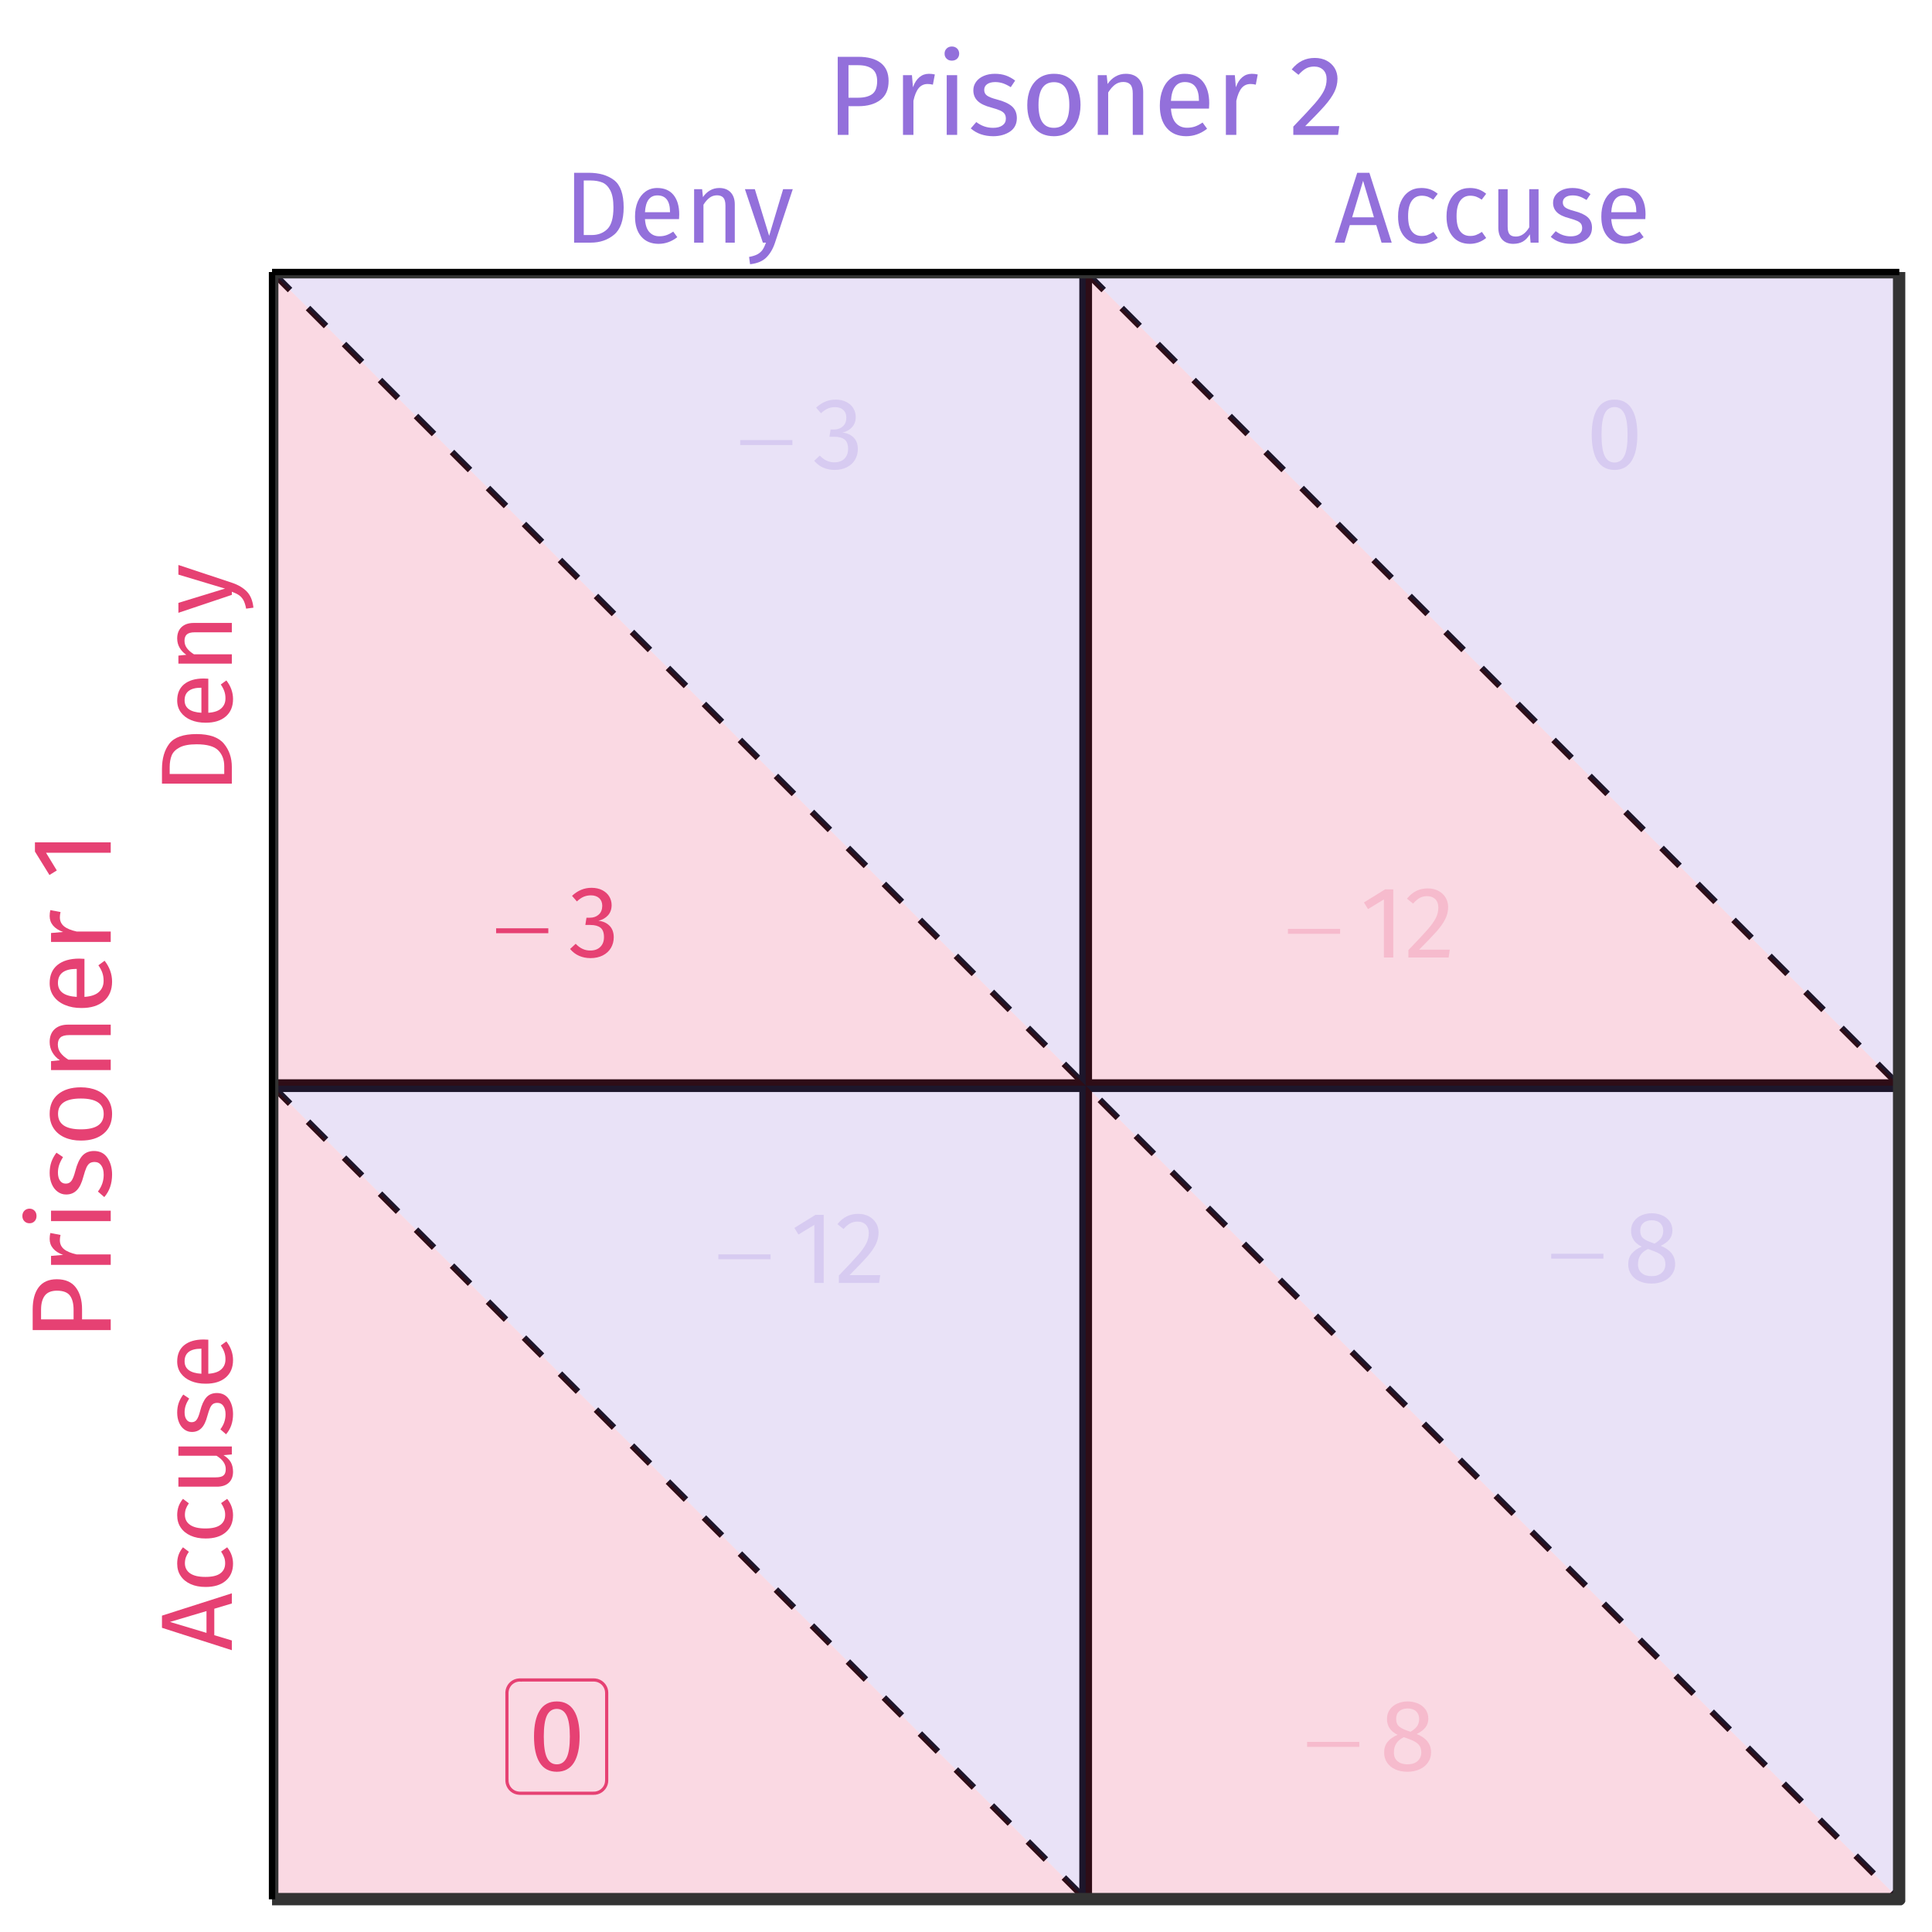 <?xml version="1.0" encoding="UTF-8"?>
<svg xmlns="http://www.w3.org/2000/svg" xmlns:xlink="http://www.w3.org/1999/xlink" width="324pt" height="324pt" viewBox="0 0 324 324" version="1.1">
<defs>
<g>
<symbol overflow="visible" id="glyph0-0">
<path style="stroke:none;" d="M 0.859 0 L 0.859 -10.668 L 9.395 -10.668 L 9.395 0 Z M 1.125 -0.266 L 9.129 -0.266 L 9.129 -10.402 L 1.125 -10.402 Z M 1.125 -0.266 "/>
</symbol>
<symbol overflow="visible" id="glyph0-1">
<path style="stroke:none;" d="M 0.309 -4.801 L 9.062 -4.801 L 9.062 -3.977 L 0.309 -3.977 Z M 0.309 -4.801 "/>
</symbol>
<symbol overflow="visible" id="glyph1-0">
<path style="stroke:none;" d="M 9.27 -17.926 L 9.27 5.977 L 2.102 5.977 L 2.102 -17.926 Z M 8.348 -17.039 L 3.039 -17.039 L 3.039 5.086 L 8.348 5.086 Z M 5.531 -7.699 C 6.211 -7.699 6.695 -7.516 6.988 -7.152 C 7.277 -6.785 7.422 -6.312 7.426 -5.734 C 7.422 -5.129 7.293 -4.664 7.039 -4.336 C 6.781 -4.004 6.371 -3.797 5.805 -3.723 L 5.805 -2.953 C 5.801 -2.828 5.758 -2.727 5.676 -2.652 C 5.586 -2.578 5.488 -2.543 5.379 -2.543 C 5.262 -2.543 5.16 -2.578 5.078 -2.652 C 4.988 -2.727 4.945 -2.828 4.949 -2.953 L 4.949 -4.387 C 5.551 -4.418 5.961 -4.527 6.18 -4.719 C 6.395 -4.906 6.504 -5.234 6.504 -5.703 C 6.504 -6.074 6.43 -6.363 6.281 -6.57 C 6.133 -6.773 5.859 -6.879 5.465 -6.879 C 5.133 -6.879 4.836 -6.816 4.574 -6.691 C 4.48 -6.656 4.406 -6.637 4.352 -6.641 C 4.223 -6.637 4.125 -6.676 4.055 -6.75 C 3.98 -6.824 3.941 -6.918 3.945 -7.035 C 3.941 -7.25 4.109 -7.414 4.445 -7.527 C 4.777 -7.641 5.141 -7.699 5.531 -7.699 Z M 5.379 -2.047 C 5.547 -2.043 5.688 -1.988 5.805 -1.875 C 5.918 -1.762 5.977 -1.617 5.977 -1.449 C 5.977 -1.266 5.918 -1.117 5.805 -1 C 5.688 -0.879 5.547 -0.82 5.379 -0.82 C 5.207 -0.82 5.062 -0.879 4.949 -1 C 4.836 -1.117 4.781 -1.266 4.781 -1.449 C 4.781 -1.617 4.836 -1.762 4.949 -1.875 C 5.062 -1.988 5.207 -2.043 5.379 -2.047 Z M 5.379 -2.047 "/>
</symbol>
<symbol overflow="visible" id="glyph1-1">
<path style="stroke:none;" d="M 3.84 -11.59 C 4.543 -11.59 5.148 -11.457 5.656 -11.195 C 6.16 -10.934 6.551 -10.582 6.82 -10.141 C 7.086 -9.695 7.219 -9.211 7.223 -8.691 C 7.219 -7.992 7.016 -7.422 6.613 -6.973 C 6.207 -6.523 5.672 -6.219 5.004 -6.059 C 5.762 -5.988 6.379 -5.715 6.859 -5.238 C 7.336 -4.762 7.574 -4.113 7.578 -3.293 C 7.574 -2.633 7.418 -2.035 7.102 -1.5 C 6.781 -0.965 6.324 -0.547 5.734 -0.246 C 5.141 0.051 4.457 0.199 3.688 0.203 C 2.988 0.199 2.352 0.074 1.773 -0.18 C 1.191 -0.434 0.688 -0.816 0.258 -1.332 L 1.195 -2.203 C 1.57 -1.812 1.953 -1.527 2.348 -1.348 C 2.738 -1.164 3.168 -1.07 3.637 -1.074 C 4.352 -1.07 4.914 -1.273 5.324 -1.68 C 5.734 -2.082 5.941 -2.625 5.941 -3.312 C 5.941 -4.059 5.746 -4.59 5.359 -4.898 C 4.973 -5.203 4.41 -5.355 3.672 -5.359 L 2.816 -5.359 L 3.004 -6.574 L 3.586 -6.574 C 4.176 -6.574 4.668 -6.75 5.062 -7.102 C 5.453 -7.453 5.648 -7.945 5.652 -8.586 C 5.648 -9.117 5.477 -9.543 5.137 -9.859 C 4.793 -10.168 4.332 -10.324 3.754 -10.328 C 3.309 -10.324 2.902 -10.246 2.535 -10.09 C 2.164 -9.93 1.785 -9.668 1.398 -9.305 L 0.582 -10.242 C 1.543 -11.141 2.629 -11.59 3.84 -11.59 Z M 3.84 -11.59 "/>
</symbol>
<symbol overflow="visible" id="glyph1-2">
<path style="stroke:none;" d="M 5.516 -11.422 L 5.516 0 L 3.945 0 L 3.945 -9.746 L 1.281 -8.125 L 0.598 -9.234 L 4.133 -11.422 Z M 5.516 -11.422 "/>
</symbol>
<symbol overflow="visible" id="glyph1-3">
<path style="stroke:none;" d="M 3.891 -11.59 C 4.574 -11.59 5.172 -11.453 5.691 -11.18 C 6.207 -10.906 6.609 -10.531 6.895 -10.062 C 7.18 -9.586 7.324 -9.055 7.324 -8.469 C 7.324 -7.77 7.168 -7.105 6.855 -6.469 C 6.543 -5.832 6.059 -5.141 5.41 -4.402 C 4.758 -3.66 3.773 -2.633 2.457 -1.316 L 7.598 -1.316 L 7.41 0 L 0.664 0 L 0.664 -1.246 C 2.188 -2.828 3.27 -3.984 3.91 -4.719 C 4.543 -5.449 5 -6.09 5.273 -6.641 C 5.547 -7.184 5.684 -7.77 5.684 -8.398 C 5.684 -8.984 5.512 -9.449 5.172 -9.789 C 4.828 -10.121 4.375 -10.289 3.809 -10.293 C 3.34 -10.289 2.926 -10.191 2.574 -10.004 C 2.219 -9.809 1.844 -9.492 1.449 -9.047 L 0.426 -9.867 C 0.891 -10.445 1.406 -10.875 1.977 -11.164 C 2.543 -11.445 3.184 -11.59 3.891 -11.59 Z M 3.891 -11.59 "/>
</symbol>
<symbol overflow="visible" id="glyph1-4">
<path style="stroke:none;" d="M 4.762 -11.59 C 6.023 -11.59 6.977 -11.086 7.621 -10.078 C 8.262 -9.07 8.582 -7.609 8.586 -5.703 C 8.582 -3.785 8.262 -2.324 7.621 -1.312 C 6.977 -0.305 6.023 0.199 4.762 0.203 C 3.496 0.199 2.543 -0.305 1.902 -1.312 C 1.258 -2.324 0.938 -3.785 0.938 -5.703 C 0.938 -7.609 1.258 -9.07 1.902 -10.078 C 2.543 -11.086 3.496 -11.59 4.762 -11.59 Z M 4.762 -10.344 C 4.02 -10.34 3.469 -9.977 3.113 -9.25 C 2.754 -8.52 2.578 -7.336 2.578 -5.703 C 2.578 -4.059 2.754 -2.871 3.113 -2.141 C 3.469 -1.406 4.02 -1.043 4.762 -1.043 C 5.488 -1.043 6.035 -1.406 6.402 -2.141 C 6.766 -2.871 6.949 -4.059 6.949 -5.703 C 6.949 -7.328 6.766 -8.508 6.402 -9.242 C 6.035 -9.973 5.488 -10.34 4.762 -10.344 Z M 4.762 -10.344 "/>
</symbol>
<symbol overflow="visible" id="glyph1-5">
<path style="stroke:none;" d="M 6.23 -6.129 C 7.832 -5.48 8.637 -4.453 8.637 -3.055 C 8.637 -2.426 8.469 -1.867 8.133 -1.375 C 7.797 -0.879 7.328 -0.492 6.727 -0.215 C 6.121 0.062 5.438 0.199 4.676 0.203 C 3.902 0.199 3.219 0.066 2.629 -0.203 C 2.035 -0.473 1.578 -0.855 1.254 -1.348 C 0.93 -1.836 0.766 -2.395 0.77 -3.023 C 0.766 -3.727 0.957 -4.316 1.34 -4.797 C 1.719 -5.273 2.281 -5.672 3.023 -5.992 C 2.418 -6.297 1.969 -6.668 1.68 -7.109 C 1.387 -7.547 1.242 -8.062 1.246 -8.656 C 1.242 -9.266 1.402 -9.797 1.73 -10.242 C 2.051 -10.688 2.48 -11.023 3.012 -11.25 C 3.543 -11.477 4.109 -11.59 4.711 -11.59 C 5.301 -11.59 5.859 -11.48 6.391 -11.266 C 6.918 -11.047 7.348 -10.719 7.68 -10.285 C 8.008 -9.844 8.172 -9.32 8.176 -8.707 C 8.172 -8.137 8.016 -7.645 7.699 -7.238 C 7.379 -6.824 6.887 -6.457 6.23 -6.129 Z M 4.711 -10.414 C 4.117 -10.41 3.645 -10.258 3.301 -9.953 C 2.949 -9.645 2.777 -9.207 2.781 -8.637 C 2.777 -8.09 2.945 -7.672 3.285 -7.391 C 3.617 -7.102 4.156 -6.84 4.898 -6.605 L 5.191 -6.504 C 5.699 -6.801 6.066 -7.113 6.297 -7.441 C 6.523 -7.77 6.637 -8.172 6.641 -8.656 C 6.637 -9.188 6.469 -9.613 6.137 -9.934 C 5.797 -10.25 5.324 -10.41 4.711 -10.414 Z M 4.695 -1.043 C 5.398 -1.043 5.961 -1.223 6.375 -1.586 C 6.789 -1.949 6.996 -2.434 7 -3.039 C 6.996 -3.445 6.914 -3.789 6.758 -4.07 C 6.594 -4.348 6.34 -4.594 5.992 -4.805 C 5.637 -5.016 5.141 -5.227 4.508 -5.445 L 4.082 -5.598 C 3.508 -5.324 3.086 -4.98 2.816 -4.566 C 2.539 -4.148 2.402 -3.637 2.406 -3.023 C 2.402 -2.395 2.605 -1.906 3.02 -1.562 C 3.426 -1.215 3.984 -1.043 4.695 -1.043 Z M 4.695 -1.043 "/>
</symbol>
<symbol overflow="visible" id="glyph2-0">
<path style="stroke:none;" d="M 9.23 -17.852 L 9.23 5.949 L 2.09 5.949 L 2.09 -17.852 Z M 8.312 -16.965 L 3.027 -16.965 L 3.027 5.066 L 8.312 5.066 Z M 5.508 -7.668 C 6.188 -7.664 6.672 -7.48 6.961 -7.121 C 7.25 -6.754 7.395 -6.285 7.395 -5.711 C 7.395 -5.109 7.266 -4.645 7.012 -4.316 C 6.754 -3.984 6.344 -3.781 5.781 -3.707 L 5.781 -2.941 C 5.777 -2.816 5.734 -2.715 5.652 -2.641 C 5.562 -2.566 5.465 -2.531 5.355 -2.531 C 5.238 -2.531 5.137 -2.566 5.055 -2.641 C 4.969 -2.715 4.926 -2.816 4.93 -2.941 L 4.93 -4.367 C 5.527 -4.398 5.938 -4.512 6.152 -4.699 C 6.367 -4.887 6.473 -5.211 6.477 -5.68 C 6.473 -6.047 6.398 -6.336 6.254 -6.543 C 6.105 -6.746 5.836 -6.848 5.441 -6.852 C 5.109 -6.848 4.812 -6.785 4.555 -6.664 C 4.461 -6.625 4.391 -6.609 4.336 -6.613 C 4.211 -6.609 4.109 -6.645 4.035 -6.723 C 3.961 -6.793 3.926 -6.887 3.926 -7.004 C 3.926 -7.215 4.09 -7.379 4.426 -7.496 C 4.758 -7.605 5.121 -7.664 5.508 -7.668 Z M 5.355 -2.039 C 5.523 -2.039 5.664 -1.98 5.777 -1.867 C 5.891 -1.754 5.945 -1.613 5.949 -1.445 C 5.945 -1.262 5.891 -1.109 5.777 -0.992 C 5.664 -0.871 5.523 -0.812 5.355 -0.816 C 5.184 -0.812 5.039 -0.871 4.93 -0.992 C 4.812 -1.109 4.758 -1.262 4.762 -1.445 C 4.758 -1.613 4.812 -1.754 4.93 -1.867 C 5.039 -1.98 5.184 -2.039 5.355 -2.039 Z M 5.355 -2.039 "/>
</symbol>
<symbol overflow="visible" id="glyph2-1">
<path style="stroke:none;" d="M 4.148 -11.715 C 5.914 -11.711 7.332 -11.301 8.406 -10.48 C 9.473 -9.656 10.008 -8.133 10.012 -5.914 C 10.008 -3.746 9.473 -2.219 8.406 -1.332 C 7.332 -0.441 6.031 0 4.504 0 L 1.699 0 L 1.699 -11.715 Z M 3.316 -10.422 L 3.316 -1.273 L 4.625 -1.273 C 5.711 -1.27 6.598 -1.605 7.277 -2.277 C 7.957 -2.945 8.297 -4.156 8.297 -5.914 C 8.297 -7.148 8.121 -8.098 7.77 -8.762 C 7.418 -9.422 6.969 -9.867 6.426 -10.09 C 5.879 -10.309 5.238 -10.418 4.504 -10.422 Z M 3.316 -10.422 "/>
</symbol>
<symbol overflow="visible" id="glyph2-2">
<path style="stroke:none;" d="M 8.383 -4.742 C 8.379 -4.477 8.367 -4.211 8.348 -3.945 L 2.637 -3.945 C 2.703 -2.953 2.949 -2.227 3.383 -1.766 C 3.809 -1.297 4.367 -1.066 5.051 -1.07 C 5.48 -1.066 5.875 -1.129 6.238 -1.258 C 6.598 -1.379 6.977 -1.578 7.379 -1.852 L 8.059 -0.918 C 7.102 -0.172 6.059 0.199 4.93 0.203 C 3.68 0.199 2.707 -0.207 2.012 -1.02 C 1.312 -1.832 0.965 -2.953 0.969 -4.387 C 0.965 -5.312 1.117 -6.137 1.418 -6.859 C 1.719 -7.574 2.148 -8.137 2.711 -8.551 C 3.27 -8.957 3.93 -9.164 4.691 -9.164 C 5.879 -9.164 6.793 -8.77 7.43 -7.988 C 8.062 -7.203 8.379 -6.121 8.383 -4.742 Z M 6.836 -5.203 C 6.832 -6.086 6.656 -6.758 6.309 -7.223 C 5.953 -7.688 5.426 -7.922 4.727 -7.922 C 3.441 -7.922 2.746 -6.98 2.637 -5.102 L 6.836 -5.102 Z M 6.836 -5.203 "/>
</symbol>
<symbol overflow="visible" id="glyph2-3">
<path style="stroke:none;" d="M 5.832 -9.164 C 6.645 -9.164 7.281 -8.918 7.742 -8.43 C 8.199 -7.941 8.43 -7.273 8.434 -6.426 L 8.434 0 L 6.867 0 L 6.867 -6.203 C 6.867 -6.836 6.746 -7.285 6.508 -7.547 C 6.27 -7.805 5.918 -7.934 5.457 -7.938 C 4.977 -7.934 4.559 -7.797 4.199 -7.527 C 3.836 -7.254 3.496 -6.863 3.18 -6.359 L 3.18 0 L 1.613 0 L 1.613 -8.961 L 2.957 -8.961 L 3.094 -7.633 C 3.41 -8.105 3.801 -8.48 4.273 -8.754 C 4.742 -9.027 5.262 -9.164 5.832 -9.164 Z M 5.832 -9.164 "/>
</symbol>
<symbol overflow="visible" id="glyph2-4">
<path style="stroke:none;" d="M 5.203 0.051 C 4.852 1.09 4.359 1.914 3.73 2.523 C 3.102 3.129 2.203 3.496 1.035 3.621 L 0.867 2.398 C 1.453 2.289 1.922 2.141 2.277 1.953 C 2.625 1.758 2.906 1.512 3.117 1.215 C 3.328 0.91 3.523 0.508 3.707 0 L 3.18 0 L 0.172 -8.961 L 1.836 -8.961 L 4.234 -1.141 L 6.578 -8.961 L 8.195 -8.961 Z M 5.203 0.051 "/>
</symbol>
<symbol overflow="visible" id="glyph2-5">
<path style="stroke:none;" d="M 7.938 0 L 7.055 -2.941 L 2.617 -2.941 L 1.734 0 L 0.102 0 L 3.859 -11.715 L 5.898 -11.715 L 9.641 0 Z M 3.008 -4.25 L 6.664 -4.25 L 4.844 -10.371 Z M 3.008 -4.25 "/>
</symbol>
<symbol overflow="visible" id="glyph2-6">
<path style="stroke:none;" d="M 4.879 -9.164 C 5.41 -9.164 5.898 -9.086 6.34 -8.934 C 6.781 -8.777 7.207 -8.531 7.617 -8.195 L 6.867 -7.207 C 6.547 -7.434 6.238 -7.598 5.941 -7.707 C 5.641 -7.812 5.309 -7.867 4.945 -7.871 C 4.219 -7.867 3.652 -7.578 3.254 -7.004 C 2.848 -6.422 2.648 -5.566 2.652 -4.438 C 2.648 -3.301 2.848 -2.465 3.246 -1.93 C 3.645 -1.387 4.211 -1.117 4.945 -1.121 C 5.297 -1.117 5.617 -1.172 5.914 -1.281 C 6.207 -1.387 6.539 -1.559 6.902 -1.801 L 7.617 -0.781 C 6.797 -0.125 5.883 0.199 4.879 0.203 C 3.664 0.199 2.707 -0.207 2.012 -1.02 C 1.312 -1.832 0.965 -2.957 0.969 -4.402 C 0.965 -5.352 1.125 -6.188 1.445 -6.902 C 1.762 -7.613 2.211 -8.168 2.797 -8.566 C 3.375 -8.965 4.07 -9.164 4.879 -9.164 Z M 4.879 -9.164 "/>
</symbol>
<symbol overflow="visible" id="glyph2-7">
<path style="stroke:none;" d="M 8.277 0 L 6.938 0 L 6.816 -1.395 C 6.473 -0.84 6.082 -0.434 5.645 -0.18 C 5.199 0.074 4.66 0.199 4.027 0.203 C 3.242 0.199 2.633 -0.035 2.191 -0.508 C 1.75 -0.98 1.527 -1.656 1.531 -2.531 L 1.531 -8.961 L 3.094 -8.961 L 3.094 -2.703 C 3.094 -2.086 3.199 -1.652 3.414 -1.402 C 3.629 -1.145 3.98 -1.02 4.473 -1.02 C 5.34 -1.02 6.09 -1.535 6.715 -2.566 L 6.715 -8.961 L 8.277 -8.961 Z M 8.277 0 "/>
</symbol>
<symbol overflow="visible" id="glyph2-8">
<path style="stroke:none;" d="M 4.047 -9.164 C 4.656 -9.164 5.207 -9.078 5.695 -8.906 C 6.18 -8.734 6.645 -8.48 7.09 -8.145 L 6.426 -7.156 C 6.016 -7.414 5.629 -7.609 5.262 -7.734 C 4.895 -7.859 4.504 -7.922 4.098 -7.922 C 3.582 -7.922 3.18 -7.816 2.891 -7.605 C 2.594 -7.395 2.449 -7.109 2.449 -6.75 C 2.449 -6.383 2.586 -6.098 2.863 -5.898 C 3.141 -5.691 3.641 -5.492 4.367 -5.305 C 5.359 -5.051 6.105 -4.711 6.602 -4.281 C 7.094 -3.848 7.34 -3.258 7.344 -2.516 C 7.34 -1.629 6.996 -0.957 6.312 -0.492 C 5.625 -0.031 4.793 0.199 3.809 0.203 C 2.449 0.199 1.32 -0.188 0.426 -0.969 L 1.258 -1.922 C 2.016 -1.344 2.855 -1.055 3.773 -1.055 C 4.359 -1.055 4.824 -1.176 5.176 -1.418 C 5.52 -1.66 5.695 -1.992 5.695 -2.414 C 5.695 -2.719 5.633 -2.965 5.508 -3.152 C 5.383 -3.34 5.164 -3.504 4.859 -3.645 C 4.551 -3.785 4.105 -3.934 3.52 -4.098 C 2.562 -4.344 1.875 -4.68 1.453 -5.102 C 1.027 -5.52 0.812 -6.051 0.816 -6.699 C 0.812 -7.16 0.953 -7.582 1.23 -7.965 C 1.508 -8.34 1.891 -8.637 2.387 -8.848 C 2.879 -9.059 3.434 -9.164 4.047 -9.164 Z M 4.047 -9.164 "/>
</symbol>
<symbol overflow="visible" id="glyph3-0">
<path style="stroke:none;" d="M -17.852 -9.23 L 5.949 -9.23 L 5.949 -2.09 L -17.852 -2.09 Z M -16.965 -8.312 L -16.965 -3.027 L 5.066 -3.027 L 5.066 -8.312 Z M -7.668 -5.508 C -7.664 -6.188 -7.48 -6.672 -7.121 -6.961 C -6.754 -7.25 -6.285 -7.395 -5.711 -7.395 C -5.109 -7.395 -4.645 -7.266 -4.316 -7.012 C -3.984 -6.754 -3.781 -6.344 -3.707 -5.781 L -2.941 -5.781 C -2.816 -5.777 -2.715 -5.734 -2.641 -5.652 C -2.566 -5.562 -2.531 -5.465 -2.531 -5.355 C -2.531 -5.238 -2.566 -5.137 -2.641 -5.055 C -2.715 -4.969 -2.816 -4.926 -2.941 -4.93 L -4.367 -4.93 C -4.398 -5.527 -4.512 -5.938 -4.699 -6.152 C -4.887 -6.367 -5.211 -6.473 -5.68 -6.477 C -6.047 -6.473 -6.336 -6.398 -6.543 -6.254 C -6.746 -6.105 -6.848 -5.836 -6.852 -5.441 C -6.848 -5.109 -6.785 -4.812 -6.664 -4.555 C -6.625 -4.461 -6.609 -4.391 -6.613 -4.336 C -6.609 -4.211 -6.645 -4.109 -6.723 -4.035 C -6.793 -3.961 -6.887 -3.926 -7.004 -3.926 C -7.215 -3.926 -7.379 -4.09 -7.496 -4.426 C -7.605 -4.758 -7.664 -5.121 -7.668 -5.508 Z M -2.039 -5.355 C -2.039 -5.523 -1.98 -5.664 -1.867 -5.777 C -1.754 -5.891 -1.613 -5.945 -1.445 -5.949 C -1.262 -5.945 -1.109 -5.891 -0.992 -5.777 C -0.871 -5.664 -0.812 -5.523 -0.816 -5.355 C -0.812 -5.184 -0.871 -5.039 -0.992 -4.93 C -1.109 -4.812 -1.262 -4.758 -1.445 -4.762 C -1.613 -4.758 -1.754 -4.812 -1.867 -4.93 C -1.98 -5.039 -2.039 -5.184 -2.039 -5.355 Z M -2.039 -5.355 "/>
</symbol>
<symbol overflow="visible" id="glyph3-1">
<path style="stroke:none;" d="M 0 -7.938 L -2.941 -7.055 L -2.941 -2.617 L 0 -1.734 L 0 -0.102 L -11.715 -3.859 L -11.715 -5.898 L 0 -9.641 Z M -4.25 -3.008 L -4.25 -6.664 L -10.371 -4.844 Z M -4.25 -3.008 "/>
</symbol>
<symbol overflow="visible" id="glyph3-2">
<path style="stroke:none;" d="M -9.164 -4.879 C -9.164 -5.41 -9.086 -5.898 -8.934 -6.34 C -8.777 -6.781 -8.531 -7.207 -8.195 -7.617 L -7.207 -6.867 C -7.434 -6.547 -7.598 -6.238 -7.707 -5.941 C -7.812 -5.641 -7.867 -5.309 -7.871 -4.945 C -7.867 -4.219 -7.578 -3.652 -7.004 -3.254 C -6.422 -2.848 -5.566 -2.648 -4.438 -2.652 C -3.301 -2.648 -2.465 -2.848 -1.93 -3.246 C -1.387 -3.645 -1.117 -4.211 -1.121 -4.945 C -1.117 -5.297 -1.172 -5.617 -1.281 -5.914 C -1.387 -6.207 -1.559 -6.539 -1.801 -6.902 L -0.781 -7.617 C -0.125 -6.797 0.199 -5.883 0.203 -4.879 C 0.199 -3.664 -0.207 -2.707 -1.02 -2.012 C -1.832 -1.312 -2.957 -0.965 -4.402 -0.969 C -5.352 -0.965 -6.188 -1.125 -6.902 -1.445 C -7.613 -1.762 -8.168 -2.211 -8.566 -2.797 C -8.965 -3.375 -9.164 -4.07 -9.164 -4.879 Z M -9.164 -4.879 "/>
</symbol>
<symbol overflow="visible" id="glyph3-3">
<path style="stroke:none;" d="M 0 -8.277 L 0 -6.938 L -1.395 -6.816 C -0.84 -6.473 -0.434 -6.082 -0.18 -5.645 C 0.074 -5.199 0.199 -4.66 0.203 -4.027 C 0.199 -3.242 -0.035 -2.633 -0.508 -2.191 C -0.98 -1.75 -1.656 -1.527 -2.531 -1.531 L -8.961 -1.531 L -8.961 -3.094 L -2.703 -3.094 C -2.086 -3.094 -1.652 -3.199 -1.402 -3.414 C -1.145 -3.629 -1.02 -3.98 -1.02 -4.473 C -1.02 -5.34 -1.535 -6.09 -2.566 -6.715 L -8.961 -6.715 L -8.961 -8.277 Z M 0 -8.277 "/>
</symbol>
<symbol overflow="visible" id="glyph3-4">
<path style="stroke:none;" d="M -9.164 -4.047 C -9.164 -4.656 -9.078 -5.207 -8.906 -5.695 C -8.734 -6.18 -8.48 -6.645 -8.145 -7.09 L -7.156 -6.426 C -7.414 -6.016 -7.609 -5.629 -7.734 -5.262 C -7.859 -4.895 -7.922 -4.504 -7.922 -4.098 C -7.922 -3.582 -7.816 -3.18 -7.605 -2.891 C -7.395 -2.594 -7.109 -2.449 -6.75 -2.449 C -6.383 -2.449 -6.098 -2.586 -5.898 -2.863 C -5.691 -3.141 -5.492 -3.641 -5.305 -4.367 C -5.051 -5.359 -4.711 -6.105 -4.281 -6.602 C -3.848 -7.094 -3.258 -7.34 -2.516 -7.344 C -1.629 -7.34 -0.957 -6.996 -0.492 -6.312 C -0.031 -5.625 0.199 -4.793 0.203 -3.809 C 0.199 -2.449 -0.188 -1.32 -0.969 -0.426 L -1.922 -1.258 C -1.344 -2.016 -1.055 -2.855 -1.055 -3.773 C -1.055 -4.359 -1.176 -4.824 -1.418 -5.176 C -1.66 -5.52 -1.992 -5.695 -2.414 -5.695 C -2.719 -5.695 -2.965 -5.633 -3.152 -5.508 C -3.34 -5.383 -3.504 -5.164 -3.645 -4.859 C -3.785 -4.551 -3.934 -4.105 -4.098 -3.52 C -4.344 -2.562 -4.68 -1.875 -5.102 -1.453 C -5.52 -1.027 -6.051 -0.812 -6.699 -0.816 C -7.16 -0.812 -7.582 -0.953 -7.965 -1.23 C -8.34 -1.508 -8.637 -1.891 -8.848 -2.387 C -9.059 -2.879 -9.164 -3.434 -9.164 -4.047 Z M -9.164 -4.047 "/>
</symbol>
<symbol overflow="visible" id="glyph3-5">
<path style="stroke:none;" d="M -4.742 -8.383 C -4.477 -8.379 -4.211 -8.367 -3.945 -8.348 L -3.945 -2.637 C -2.953 -2.703 -2.227 -2.949 -1.766 -3.383 C -1.297 -3.809 -1.066 -4.367 -1.07 -5.051 C -1.066 -5.48 -1.129 -5.875 -1.258 -6.238 C -1.379 -6.598 -1.578 -6.977 -1.852 -7.379 L -0.918 -8.059 C -0.172 -7.102 0.199 -6.059 0.203 -4.93 C 0.199 -3.68 -0.207 -2.707 -1.02 -2.012 C -1.832 -1.312 -2.953 -0.965 -4.387 -0.969 C -5.312 -0.965 -6.137 -1.117 -6.859 -1.418 C -7.574 -1.719 -8.137 -2.148 -8.551 -2.711 C -8.957 -3.27 -9.164 -3.93 -9.164 -4.691 C -9.164 -5.879 -8.77 -6.793 -7.988 -7.43 C -7.203 -8.062 -6.121 -8.379 -4.742 -8.383 Z M -5.203 -6.836 C -6.086 -6.832 -6.758 -6.656 -7.223 -6.309 C -7.688 -5.953 -7.922 -5.426 -7.922 -4.727 C -7.922 -3.441 -6.98 -2.746 -5.102 -2.637 L -5.102 -6.836 Z M -5.203 -6.836 "/>
</symbol>
<symbol overflow="visible" id="glyph3-6">
<path style="stroke:none;" d="M -11.715 -4.148 C -11.711 -5.914 -11.301 -7.332 -10.48 -8.406 C -9.656 -9.473 -8.133 -10.008 -5.914 -10.012 C -3.746 -10.008 -2.219 -9.473 -1.332 -8.406 C -0.441 -7.332 0 -6.031 0 -4.504 L 0 -1.699 L -11.715 -1.699 Z M -10.422 -3.316 L -1.273 -3.316 L -1.273 -4.625 C -1.27 -5.711 -1.605 -6.598 -2.277 -7.277 C -2.945 -7.957 -4.156 -8.297 -5.914 -8.297 C -7.148 -8.297 -8.098 -8.121 -8.762 -7.77 C -9.422 -7.418 -9.867 -6.969 -10.09 -6.426 C -10.309 -5.879 -10.418 -5.238 -10.422 -4.504 Z M -10.422 -3.316 "/>
</symbol>
<symbol overflow="visible" id="glyph3-7">
<path style="stroke:none;" d="M -9.164 -5.832 C -9.164 -6.645 -8.918 -7.281 -8.43 -7.742 C -7.941 -8.199 -7.273 -8.43 -6.426 -8.434 L 0 -8.434 L 0 -6.867 L -6.203 -6.867 C -6.836 -6.867 -7.285 -6.746 -7.547 -6.508 C -7.805 -6.27 -7.934 -5.918 -7.938 -5.457 C -7.934 -4.977 -7.797 -4.559 -7.527 -4.199 C -7.254 -3.836 -6.863 -3.496 -6.359 -3.18 L 0 -3.18 L 0 -1.613 L -8.961 -1.613 L -8.961 -2.957 L -7.633 -3.094 C -8.105 -3.41 -8.48 -3.801 -8.754 -4.273 C -9.027 -4.742 -9.164 -5.262 -9.164 -5.832 Z M -9.164 -5.832 "/>
</symbol>
<symbol overflow="visible" id="glyph3-8">
<path style="stroke:none;" d="M 0.051 -5.203 C 1.09 -4.852 1.914 -4.359 2.523 -3.73 C 3.129 -3.102 3.496 -2.203 3.621 -1.035 L 2.398 -0.867 C 2.289 -1.453 2.141 -1.922 1.953 -2.277 C 1.758 -2.625 1.512 -2.906 1.215 -3.117 C 0.91 -3.328 0.508 -3.523 0 -3.707 L 0 -3.18 L -8.961 -0.172 L -8.961 -1.836 L -1.141 -4.234 L -8.961 -6.578 L -8.961 -8.195 Z M 0.051 -5.203 "/>
</symbol>
<symbol overflow="visible" id="glyph4-0">
<path style="stroke:none;" d="M 10.316 -19.949 L 10.316 6.648 L 2.336 6.648 L 2.336 -19.949 Z M 9.289 -18.961 L 3.383 -18.961 L 3.383 5.66 L 9.289 5.66 Z M 6.156 -8.57 C 6.914 -8.566 7.457 -8.363 7.781 -7.961 C 8.102 -7.551 8.262 -7.023 8.266 -6.383 C 8.262 -5.711 8.117 -5.191 7.836 -4.824 C 7.547 -4.453 7.09 -4.227 6.461 -4.141 L 6.461 -3.285 C 6.457 -3.145 6.41 -3.035 6.316 -2.953 C 6.223 -2.871 6.109 -2.828 5.984 -2.832 C 5.855 -2.828 5.746 -2.871 5.652 -2.953 C 5.555 -3.035 5.508 -3.145 5.512 -3.285 L 5.512 -4.883 C 6.18 -4.918 6.633 -5.043 6.875 -5.254 C 7.113 -5.461 7.234 -5.824 7.238 -6.348 C 7.234 -6.762 7.152 -7.086 6.992 -7.312 C 6.824 -7.539 6.52 -7.652 6.078 -7.656 C 5.707 -7.652 5.379 -7.582 5.094 -7.449 C 4.988 -7.406 4.906 -7.387 4.844 -7.391 C 4.703 -7.387 4.594 -7.43 4.512 -7.512 C 4.43 -7.594 4.387 -7.699 4.391 -7.828 C 4.387 -8.066 4.574 -8.25 4.949 -8.379 C 5.32 -8.504 5.723 -8.566 6.156 -8.57 Z M 5.984 -2.281 C 6.172 -2.277 6.332 -2.215 6.457 -2.09 C 6.582 -1.961 6.645 -1.801 6.648 -1.613 C 6.645 -1.41 6.582 -1.242 6.457 -1.109 C 6.332 -0.973 6.172 -0.906 5.984 -0.91 C 5.789 -0.906 5.633 -0.973 5.508 -1.109 C 5.383 -1.242 5.32 -1.41 5.32 -1.613 C 5.32 -1.801 5.383 -1.961 5.508 -2.09 C 5.633 -2.215 5.789 -2.277 5.984 -2.281 Z M 5.984 -2.281 "/>
</symbol>
<symbol overflow="visible" id="glyph4-1">
<path style="stroke:none;" d="M 5.34 -13.09 C 6.957 -13.09 8.211 -12.75 9.098 -12.074 C 9.984 -11.395 10.43 -10.383 10.43 -9.043 C 10.43 -7.609 9.965 -6.547 9.043 -5.852 C 8.113 -5.152 6.887 -4.805 5.359 -4.809 L 3.703 -4.809 L 3.703 0 L 1.898 0 L 1.898 -13.09 Z M 5.281 -6.23 C 6.328 -6.227 7.129 -6.43 7.684 -6.84 C 8.23 -7.242 8.508 -7.973 8.512 -9.023 C 8.508 -9.961 8.23 -10.637 7.684 -11.055 C 7.129 -11.473 6.344 -11.684 5.32 -11.684 L 3.703 -11.684 L 3.703 -6.23 Z M 5.281 -6.23 "/>
</symbol>
<symbol overflow="visible" id="glyph4-2">
<path style="stroke:none;" d="M 6.156 -10.242 C 6.508 -10.242 6.836 -10.203 7.145 -10.129 L 6.82 -8.418 C 6.516 -8.492 6.223 -8.531 5.945 -8.531 C 5.324 -8.531 4.824 -8.301 4.445 -7.848 C 4.062 -7.387 3.766 -6.68 3.555 -5.719 L 3.555 0 L 1.805 0 L 1.805 -10.012 L 3.305 -10.012 L 3.477 -7.98 C 3.738 -8.727 4.102 -9.289 4.559 -9.672 C 5.012 -10.051 5.543 -10.242 6.156 -10.242 Z M 6.156 -10.242 "/>
</symbol>
<symbol overflow="visible" id="glyph4-3">
<path style="stroke:none;" d="M 3.555 -10.012 L 3.555 0 L 1.805 0 L 1.805 -10.012 Z M 2.66 -14.82 C 3.027 -14.816 3.324 -14.703 3.551 -14.477 C 3.777 -14.246 3.891 -13.961 3.895 -13.621 C 3.891 -13.277 3.777 -12.996 3.551 -12.777 C 3.324 -12.555 3.027 -12.445 2.66 -12.445 C 2.305 -12.445 2.012 -12.555 1.785 -12.777 C 1.555 -12.996 1.441 -13.277 1.445 -13.621 C 1.441 -13.961 1.555 -14.246 1.785 -14.477 C 2.012 -14.703 2.305 -14.816 2.66 -14.82 Z M 2.66 -14.82 "/>
</symbol>
<symbol overflow="visible" id="glyph4-4">
<path style="stroke:none;" d="M 4.523 -10.242 C 5.203 -10.242 5.816 -10.145 6.363 -9.957 C 6.91 -9.762 7.43 -9.477 7.922 -9.102 L 7.184 -8 C 6.723 -8.289 6.285 -8.504 5.879 -8.645 C 5.465 -8.781 5.031 -8.852 4.578 -8.855 C 4.004 -8.852 3.555 -8.734 3.227 -8.504 C 2.895 -8.266 2.73 -7.945 2.734 -7.543 C 2.73 -7.133 2.887 -6.816 3.199 -6.59 C 3.512 -6.359 4.07 -6.141 4.883 -5.93 C 5.992 -5.648 6.824 -5.266 7.379 -4.789 C 7.926 -4.305 8.203 -3.648 8.207 -2.812 C 8.203 -1.82 7.82 -1.066 7.059 -0.551 C 6.289 -0.035 5.355 0.223 4.258 0.227 C 2.734 0.223 1.473 -0.211 0.477 -1.082 L 1.406 -2.148 C 2.254 -1.5 3.191 -1.176 4.219 -1.18 C 4.875 -1.176 5.395 -1.312 5.785 -1.586 C 6.168 -1.855 6.363 -2.227 6.363 -2.699 C 6.363 -3.039 6.293 -3.312 6.152 -3.523 C 6.012 -3.73 5.77 -3.914 5.434 -4.074 C 5.09 -4.23 4.59 -4.398 3.934 -4.578 C 2.863 -4.852 2.094 -5.227 1.621 -5.699 C 1.145 -6.164 0.906 -6.758 0.91 -7.484 C 0.906 -8 1.062 -8.473 1.375 -8.902 C 1.684 -9.324 2.113 -9.656 2.668 -9.891 C 3.215 -10.125 3.836 -10.242 4.523 -10.242 Z M 4.523 -10.242 "/>
</symbol>
<symbol overflow="visible" id="glyph4-5">
<path style="stroke:none;" d="M 5.566 -10.242 C 6.973 -10.242 8.062 -9.773 8.844 -8.836 C 9.617 -7.898 10.008 -6.625 10.012 -5.016 C 10.008 -3.977 9.832 -3.059 9.48 -2.27 C 9.125 -1.473 8.609 -0.859 7.941 -0.426 C 7.266 0.008 6.469 0.223 5.547 0.227 C 4.137 0.223 3.039 -0.242 2.258 -1.18 C 1.469 -2.113 1.078 -3.387 1.082 -4.996 C 1.078 -6.031 1.254 -6.945 1.613 -7.742 C 1.965 -8.531 2.48 -9.148 3.152 -9.586 C 3.824 -10.023 4.629 -10.242 5.566 -10.242 Z M 5.566 -8.836 C 3.832 -8.836 2.965 -7.555 2.965 -4.996 C 2.965 -2.449 3.824 -1.176 5.547 -1.18 C 7.27 -1.176 8.133 -2.457 8.133 -5.016 C 8.133 -7.562 7.277 -8.836 5.566 -8.836 Z M 5.566 -8.836 "/>
</symbol>
<symbol overflow="visible" id="glyph4-6">
<path style="stroke:none;" d="M 6.516 -10.242 C 7.43 -10.242 8.141 -9.969 8.656 -9.422 C 9.164 -8.875 9.422 -8.129 9.426 -7.184 L 9.426 0 L 7.676 0 L 7.676 -6.934 C 7.676 -7.641 7.543 -8.141 7.277 -8.434 C 7.012 -8.723 6.617 -8.871 6.098 -8.871 C 5.562 -8.871 5.094 -8.719 4.691 -8.414 C 4.285 -8.109 3.906 -7.672 3.555 -7.105 L 3.555 0 L 1.805 0 L 1.805 -10.012 L 3.305 -10.012 L 3.457 -8.531 C 3.809 -9.062 4.246 -9.48 4.777 -9.785 C 5.301 -10.09 5.883 -10.242 6.516 -10.242 Z M 6.516 -10.242 "/>
</symbol>
<symbol overflow="visible" id="glyph4-7">
<path style="stroke:none;" d="M 9.367 -5.301 C 9.363 -5.008 9.352 -4.711 9.328 -4.406 L 2.945 -4.406 C 3.02 -3.305 3.297 -2.492 3.781 -1.973 C 4.258 -1.453 4.879 -1.195 5.645 -1.195 C 6.121 -1.195 6.566 -1.262 6.973 -1.402 C 7.379 -1.539 7.801 -1.762 8.246 -2.07 L 9.008 -1.027 C 7.938 -0.191 6.773 0.223 5.512 0.227 C 4.117 0.223 3.031 -0.23 2.25 -1.141 C 1.469 -2.051 1.078 -3.305 1.082 -4.902 C 1.078 -5.938 1.246 -6.859 1.586 -7.664 C 1.918 -8.469 2.398 -9.098 3.031 -9.555 C 3.656 -10.012 4.395 -10.242 5.242 -10.242 C 6.57 -10.242 7.59 -9.805 8.301 -8.93 C 9.008 -8.055 9.363 -6.844 9.367 -5.301 Z M 7.637 -5.812 C 7.633 -6.801 7.438 -7.555 7.047 -8.074 C 6.652 -8.594 6.062 -8.852 5.281 -8.855 C 3.848 -8.852 3.07 -7.801 2.945 -5.699 L 7.637 -5.699 Z M 7.637 -5.812 "/>
</symbol>
<symbol overflow="visible" id="glyph4-8">
<path style="stroke:none;" d=""/>
</symbol>
<symbol overflow="visible" id="glyph4-9">
<path style="stroke:none;" d="M 4.332 -12.902 C 5.09 -12.902 5.758 -12.75 6.336 -12.445 C 6.906 -12.141 7.355 -11.723 7.676 -11.199 C 7.992 -10.668 8.148 -10.078 8.152 -9.426 C 8.148 -8.648 7.977 -7.906 7.629 -7.199 C 7.277 -6.488 6.742 -5.723 6.023 -4.902 C 5.301 -4.078 4.203 -2.934 2.734 -1.465 L 8.453 -1.465 L 8.246 0 L 0.742 0 L 0.742 -1.387 C 2.434 -3.145 3.637 -4.434 4.348 -5.254 C 5.059 -6.07 5.566 -6.781 5.871 -7.391 C 6.176 -7.996 6.328 -8.648 6.328 -9.348 C 6.328 -10.004 6.137 -10.52 5.758 -10.895 C 5.375 -11.266 4.867 -11.453 4.238 -11.457 C 3.715 -11.453 3.258 -11.348 2.867 -11.133 C 2.473 -10.918 2.055 -10.562 1.613 -10.07 L 0.477 -10.98 C 0.992 -11.625 1.57 -12.105 2.203 -12.426 C 2.836 -12.742 3.543 -12.902 4.332 -12.902 Z M 4.332 -12.902 "/>
</symbol>
<symbol overflow="visible" id="glyph5-0">
<path style="stroke:none;" d="M -19.949 -10.316 L 6.648 -10.316 L 6.648 -2.336 L -19.949 -2.336 Z M -18.961 -9.289 L -18.961 -3.383 L 5.66 -3.383 L 5.66 -9.289 Z M -8.57 -6.156 C -8.566 -6.914 -8.363 -7.457 -7.961 -7.781 C -7.551 -8.102 -7.023 -8.262 -6.383 -8.266 C -5.711 -8.262 -5.191 -8.117 -4.824 -7.836 C -4.453 -7.547 -4.227 -7.09 -4.141 -6.461 L -3.285 -6.461 C -3.145 -6.457 -3.035 -6.41 -2.953 -6.316 C -2.871 -6.223 -2.828 -6.109 -2.832 -5.984 C -2.828 -5.855 -2.871 -5.746 -2.953 -5.652 C -3.035 -5.555 -3.145 -5.508 -3.285 -5.512 L -4.883 -5.512 C -4.918 -6.18 -5.043 -6.633 -5.254 -6.875 C -5.461 -7.113 -5.824 -7.234 -6.348 -7.238 C -6.762 -7.234 -7.086 -7.152 -7.312 -6.992 C -7.539 -6.824 -7.652 -6.52 -7.656 -6.078 C -7.652 -5.707 -7.582 -5.379 -7.449 -5.094 C -7.406 -4.988 -7.387 -4.906 -7.391 -4.844 C -7.387 -4.703 -7.43 -4.594 -7.512 -4.512 C -7.594 -4.43 -7.699 -4.387 -7.828 -4.391 C -8.066 -4.387 -8.25 -4.574 -8.379 -4.949 C -8.504 -5.32 -8.566 -5.723 -8.57 -6.156 Z M -2.281 -5.984 C -2.277 -6.172 -2.215 -6.332 -2.09 -6.457 C -1.961 -6.582 -1.801 -6.645 -1.613 -6.648 C -1.41 -6.645 -1.242 -6.582 -1.109 -6.457 C -0.973 -6.332 -0.906 -6.172 -0.91 -5.984 C -0.906 -5.789 -0.973 -5.633 -1.109 -5.508 C -1.242 -5.383 -1.41 -5.32 -1.613 -5.32 C -1.801 -5.32 -1.961 -5.383 -2.09 -5.508 C -2.215 -5.633 -2.277 -5.789 -2.281 -5.984 Z M -2.281 -5.984 "/>
</symbol>
<symbol overflow="visible" id="glyph5-1">
<path style="stroke:none;" d="M -13.09 -5.34 C -13.09 -6.957 -12.75 -8.211 -12.074 -9.098 C -11.395 -9.984 -10.383 -10.43 -9.043 -10.43 C -7.609 -10.43 -6.547 -9.965 -5.852 -9.043 C -5.152 -8.113 -4.805 -6.887 -4.809 -5.359 L -4.809 -3.703 L 0 -3.703 L 0 -1.898 L -13.09 -1.898 Z M -6.23 -5.281 C -6.227 -6.328 -6.43 -7.129 -6.84 -7.684 C -7.242 -8.23 -7.973 -8.508 -9.023 -8.512 C -9.961 -8.508 -10.637 -8.23 -11.055 -7.684 C -11.473 -7.129 -11.684 -6.344 -11.684 -5.32 L -11.684 -3.703 L -6.23 -3.703 Z M -6.23 -5.281 "/>
</symbol>
<symbol overflow="visible" id="glyph5-2">
<path style="stroke:none;" d="M -10.242 -6.156 C -10.242 -6.508 -10.203 -6.836 -10.129 -7.145 L -8.418 -6.82 C -8.492 -6.516 -8.531 -6.223 -8.531 -5.945 C -8.531 -5.324 -8.301 -4.824 -7.848 -4.445 C -7.387 -4.062 -6.68 -3.766 -5.719 -3.555 L 0 -3.555 L 0 -1.805 L -10.012 -1.805 L -10.012 -3.305 L -7.98 -3.477 C -8.727 -3.738 -9.289 -4.102 -9.672 -4.559 C -10.051 -5.012 -10.242 -5.543 -10.242 -6.156 Z M -10.242 -6.156 "/>
</symbol>
<symbol overflow="visible" id="glyph5-3">
<path style="stroke:none;" d="M -10.012 -3.555 L 0 -3.555 L 0 -1.805 L -10.012 -1.805 Z M -14.82 -2.66 C -14.816 -3.027 -14.703 -3.324 -14.477 -3.551 C -14.246 -3.777 -13.961 -3.891 -13.621 -3.895 C -13.277 -3.891 -12.996 -3.777 -12.777 -3.551 C -12.555 -3.324 -12.445 -3.027 -12.445 -2.66 C -12.445 -2.305 -12.555 -2.012 -12.777 -1.785 C -12.996 -1.555 -13.277 -1.441 -13.621 -1.445 C -13.961 -1.441 -14.246 -1.555 -14.477 -1.785 C -14.703 -2.012 -14.816 -2.305 -14.82 -2.66 Z M -14.82 -2.66 "/>
</symbol>
<symbol overflow="visible" id="glyph5-4">
<path style="stroke:none;" d="M -10.242 -4.523 C -10.242 -5.203 -10.145 -5.816 -9.957 -6.363 C -9.762 -6.91 -9.477 -7.43 -9.102 -7.922 L -8 -7.184 C -8.289 -6.723 -8.504 -6.285 -8.645 -5.879 C -8.781 -5.465 -8.852 -5.031 -8.855 -4.578 C -8.852 -4.004 -8.734 -3.555 -8.504 -3.227 C -8.266 -2.895 -7.945 -2.73 -7.543 -2.734 C -7.133 -2.73 -6.816 -2.887 -6.59 -3.199 C -6.359 -3.512 -6.141 -4.07 -5.93 -4.883 C -5.648 -5.992 -5.266 -6.824 -4.789 -7.379 C -4.305 -7.926 -3.648 -8.203 -2.812 -8.207 C -1.82 -8.203 -1.066 -7.82 -0.551 -7.059 C -0.035 -6.289 0.223 -5.355 0.227 -4.258 C 0.223 -2.734 -0.211 -1.473 -1.082 -0.477 L -2.148 -1.406 C -1.5 -2.254 -1.176 -3.191 -1.18 -4.219 C -1.176 -4.875 -1.312 -5.395 -1.586 -5.785 C -1.855 -6.168 -2.227 -6.363 -2.699 -6.363 C -3.039 -6.363 -3.312 -6.293 -3.523 -6.152 C -3.73 -6.012 -3.914 -5.77 -4.074 -5.434 C -4.23 -5.09 -4.398 -4.59 -4.578 -3.934 C -4.852 -2.863 -5.227 -2.094 -5.699 -1.621 C -6.164 -1.145 -6.758 -0.906 -7.484 -0.91 C -8 -0.906 -8.473 -1.062 -8.902 -1.375 C -9.324 -1.684 -9.656 -2.113 -9.891 -2.668 C -10.125 -3.215 -10.242 -3.836 -10.242 -4.523 Z M -10.242 -4.523 "/>
</symbol>
<symbol overflow="visible" id="glyph5-5">
<path style="stroke:none;" d="M -10.242 -5.566 C -10.242 -6.973 -9.773 -8.062 -8.836 -8.844 C -7.898 -9.617 -6.625 -10.008 -5.016 -10.012 C -3.977 -10.008 -3.059 -9.832 -2.27 -9.48 C -1.473 -9.125 -0.859 -8.609 -0.426 -7.941 C 0.008 -7.266 0.223 -6.469 0.227 -5.547 C 0.223 -4.137 -0.242 -3.039 -1.18 -2.258 C -2.113 -1.469 -3.387 -1.078 -4.996 -1.082 C -6.031 -1.078 -6.945 -1.254 -7.742 -1.613 C -8.531 -1.965 -9.148 -2.48 -9.586 -3.152 C -10.023 -3.824 -10.242 -4.629 -10.242 -5.566 Z M -8.836 -5.566 C -8.836 -3.832 -7.555 -2.965 -4.996 -2.965 C -2.449 -2.965 -1.176 -3.824 -1.18 -5.547 C -1.176 -7.27 -2.457 -8.133 -5.016 -8.133 C -7.562 -8.133 -8.836 -7.277 -8.836 -5.566 Z M -8.836 -5.566 "/>
</symbol>
<symbol overflow="visible" id="glyph5-6">
<path style="stroke:none;" d="M -10.242 -6.516 C -10.242 -7.43 -9.969 -8.141 -9.422 -8.656 C -8.875 -9.164 -8.129 -9.422 -7.184 -9.426 L 0 -9.426 L 0 -7.676 L -6.934 -7.676 C -7.641 -7.676 -8.141 -7.543 -8.434 -7.277 C -8.723 -7.012 -8.871 -6.617 -8.871 -6.098 C -8.871 -5.562 -8.719 -5.094 -8.414 -4.691 C -8.109 -4.285 -7.672 -3.906 -7.105 -3.555 L 0 -3.555 L 0 -1.805 L -10.012 -1.805 L -10.012 -3.305 L -8.531 -3.457 C -9.062 -3.809 -9.48 -4.246 -9.785 -4.777 C -10.09 -5.301 -10.242 -5.883 -10.242 -6.516 Z M -10.242 -6.516 "/>
</symbol>
<symbol overflow="visible" id="glyph5-7">
<path style="stroke:none;" d="M -5.301 -9.367 C -5.008 -9.363 -4.711 -9.352 -4.406 -9.328 L -4.406 -2.945 C -3.305 -3.02 -2.492 -3.297 -1.973 -3.781 C -1.453 -4.258 -1.195 -4.879 -1.195 -5.645 C -1.195 -6.121 -1.262 -6.566 -1.402 -6.973 C -1.539 -7.379 -1.762 -7.801 -2.07 -8.246 L -1.027 -9.008 C -0.191 -7.938 0.223 -6.773 0.227 -5.512 C 0.223 -4.117 -0.23 -3.031 -1.141 -2.25 C -2.051 -1.469 -3.305 -1.078 -4.902 -1.082 C -5.938 -1.078 -6.859 -1.246 -7.664 -1.586 C -8.469 -1.918 -9.098 -2.398 -9.555 -3.031 C -10.012 -3.656 -10.242 -4.395 -10.242 -5.242 C -10.242 -6.57 -9.805 -7.59 -8.93 -8.301 C -8.055 -9.008 -6.844 -9.363 -5.301 -9.367 Z M -5.812 -7.637 C -6.801 -7.633 -7.555 -7.438 -8.074 -7.047 C -8.594 -6.652 -8.852 -6.062 -8.855 -5.281 C -8.852 -3.848 -7.801 -3.07 -5.699 -2.945 L -5.699 -7.637 Z M -5.812 -7.637 "/>
</symbol>
<symbol overflow="visible" id="glyph5-8">
<path style="stroke:none;" d=""/>
</symbol>
<symbol overflow="visible" id="glyph5-9">
<path style="stroke:none;" d="M -12.711 -6.137 L 0 -6.137 L 0 -4.391 L -10.848 -4.391 L -9.043 -1.426 L -10.277 -0.664 L -12.711 -4.598 Z M -12.711 -6.137 "/>
</symbol>
</g>
<clipPath id="clip1">
  <path d="M 45.621 45.621 L 319 45.621 L 319 319 L 45.621 319 Z M 45.621 45.621 "/>
</clipPath>
<clipPath id="clip2">
  <path d="M 45.621 45.621 L 319.52 45.621 L 319.52 319.52 L 45.621 319.52 Z M 45.621 45.621 "/>
</clipPath>
<clipPath id="clip3">
  <path d="M 181 45.621 L 319.52 45.621 L 319.52 183 L 181 183 Z M 181 45.621 "/>
</clipPath>
<clipPath id="clip4">
  <path d="M 45.621 181 L 183 181 L 183 319.52 L 45.621 319.52 Z M 45.621 181 "/>
</clipPath>
<clipPath id="clip5">
  <path d="M 181 45.621 L 184 45.621 L 184 319.52 L 181 319.52 Z M 181 45.621 "/>
</clipPath>
<clipPath id="clip6">
  <path d="M 45.621 181 L 319.52 181 L 319.52 184 L 45.621 184 Z M 45.621 181 "/>
</clipPath>
<clipPath id="clip7">
  <path d="M 45.621 182 L 183 182 L 183 319 L 45.621 319 Z M 45.621 182 "/>
</clipPath>
<clipPath id="clip8">
  <path d="M 45.621 45.621 L 183 45.621 L 183 183 L 45.621 183 Z M 45.621 45.621 "/>
</clipPath>
<clipPath id="clip9">
  <path d="M 182 45.621 L 319 45.621 L 319 183 L 182 183 Z M 182 45.621 "/>
</clipPath>
<clipPath id="clip10">
  <path d="M 45.621 182 L 183 182 L 183 319 L 45.621 319 Z M 45.621 182 "/>
</clipPath>
<clipPath id="clip11">
  <path d="M 45.621 45.621 L 183 45.621 L 183 183 L 45.621 183 Z M 45.621 45.621 "/>
</clipPath>
<clipPath id="clip12">
  <path d="M 182 45.621 L 319 45.621 L 319 183 L 182 183 Z M 182 45.621 "/>
</clipPath>
<clipPath id="clip13">
  <path d="M 45.621 45.621 L 319.52 45.621 L 319.52 319.52 L 45.621 319.52 Z M 45.621 45.621 "/>
</clipPath>
</defs>
<g id="surface54">
<rect x="0" y="0" width="324" height="324" style="fill:rgb(100%,100%,100%);fill-opacity:1;stroke:none;"/>
<rect x="0" y="0" width="324" height="324" style="fill:rgb(100%,100%,100%);fill-opacity:1;stroke:none;"/>
<path style="fill:none;stroke-width:2.134;stroke-linecap:round;stroke-linejoin:round;stroke:rgb(100%,100%,100%);stroke-opacity:1;stroke-miterlimit:10;" d="M 0 324 L 324 324 L 324 0 L 0 0 Z M 0 324 "/>
<g clip-path="url(#clip1)" clip-rule="nonzero">
<path style=" stroke:none;fill-rule:nonzero;fill:rgb(100%,100%,100%);fill-opacity:1;" d="M 45.621 318.52 L 318.52 318.52 L 318.52 45.621 L 45.621 45.621 Z M 45.621 318.52 "/>
</g>
<g style="fill:rgb(90.196%,25.49%,45.098%);fill-opacity:1;">
  <use xlink:href="#glyph0-1" x="82.891" y="160.477"/>
</g>
<g style="fill:rgb(90.196%,25.49%,45.098%);fill-opacity:1;">
  <use xlink:href="#glyph1-1" x="95.348" y="160.477"/>
</g>
<g style="fill:rgb(90.196%,25.49%,45.098%);fill-opacity:0.2;">
  <use xlink:href="#glyph0-1" x="215.68" y="160.578"/>
</g>
<g style="fill:rgb(90.196%,25.49%,45.098%);fill-opacity:0.2;">
  <use xlink:href="#glyph1-2" x="228.137" y="160.578"/>
  <use xlink:href="#glyph1-3" x="235.529" y="160.578"/>
</g>
<path style="fill-rule:nonzero;fill:rgb(100%,100%,100%);fill-opacity:1;stroke-width:0.533;stroke-linecap:round;stroke-linejoin:round;stroke:rgb(90.196%,25.49%,45.098%);stroke-opacity:1;stroke-miterlimit:10;" d="M 87.176 300.73 L 99.582 300.73 L 99.496 300.727 L 99.844 300.715 L 100.184 300.645 L 100.508 300.52 L 100.809 300.348 L 101.078 300.125 L 101.309 299.867 L 101.496 299.574 L 101.633 299.254 L 101.715 298.914 L 101.742 298.57 L 101.742 283.891 L 101.715 283.547 L 101.633 283.207 L 101.496 282.891 L 101.309 282.594 L 101.078 282.336 L 100.809 282.113 L 100.508 281.941 L 100.184 281.816 L 99.844 281.75 L 99.582 281.734 L 87.176 281.734 L 87.438 281.75 L 87.09 281.734 L 86.746 281.777 L 86.41 281.871 L 86.098 282.023 L 85.812 282.219 L 85.559 282.461 L 85.352 282.738 L 85.191 283.047 L 85.078 283.375 L 85.023 283.719 L 85.016 283.891 L 85.016 298.57 L 85.023 298.395 L 85.023 298.742 L 85.078 299.086 L 85.191 299.414 L 85.352 299.723 L 85.559 300 L 85.812 300.242 L 86.098 300.441 L 86.41 300.59 L 86.746 300.684 L 87.09 300.727 Z M 87.176 300.73 "/>
<g style="fill:rgb(90.196%,25.49%,45.098%);fill-opacity:1;">
  <use xlink:href="#glyph1-4" x="88.617" y="296.926"/>
</g>
<g style="fill:rgb(90.196%,25.49%,45.098%);fill-opacity:0.2;">
  <use xlink:href="#glyph0-1" x="218.895" y="296.926"/>
</g>
<g style="fill:rgb(90.196%,25.49%,45.098%);fill-opacity:0.2;">
  <use xlink:href="#glyph1-5" x="231.355" y="296.926"/>
</g>
<g style="fill:rgb(57.647%,43.922%,85.882%);fill-opacity:0.2;">
  <use xlink:href="#glyph0-1" x="123.824" y="78.605"/>
</g>
<g style="fill:rgb(57.647%,43.922%,85.882%);fill-opacity:0.2;">
  <use xlink:href="#glyph1-1" x="136.285" y="78.605"/>
</g>
<g style="fill:rgb(57.647%,43.922%,85.882%);fill-opacity:0.2;">
  <use xlink:href="#glyph1-4" x="266" y="78.605"/>
</g>
<g style="fill:rgb(57.647%,43.922%,85.882%);fill-opacity:0.2;">
  <use xlink:href="#glyph0-1" x="120.164" y="215.156"/>
</g>
<g style="fill:rgb(57.647%,43.922%,85.882%);fill-opacity:0.2;">
  <use xlink:href="#glyph1-2" x="132.621" y="215.156"/>
  <use xlink:href="#glyph1-3" x="140.013" y="215.156"/>
</g>
<g style="fill:rgb(57.647%,43.922%,85.882%);fill-opacity:0.2;">
  <use xlink:href="#glyph0-1" x="259.832" y="215.055"/>
</g>
<g style="fill:rgb(57.647%,43.922%,85.882%);fill-opacity:0.2;">
  <use xlink:href="#glyph1-5" x="272.289" y="215.055"/>
</g>
<g clip-path="url(#clip2)" clip-rule="nonzero">
<path style="fill:none;stroke-width:1.067;stroke-linecap:butt;stroke-linejoin:round;stroke:rgb(0%,0%,0%);stroke-opacity:1;stroke-dasharray:4.268,4.268;stroke-miterlimit:10;" d="M 45.621 45.621 L 318.52 318.52 "/>
</g>
<g clip-path="url(#clip3)" clip-rule="nonzero">
<path style="fill:none;stroke-width:1.067;stroke-linecap:butt;stroke-linejoin:round;stroke:rgb(0%,0%,0%);stroke-opacity:1;stroke-dasharray:4.268,4.268;stroke-miterlimit:10;" d="M 182.07 45.621 L 318.52 182.07 "/>
</g>
<g clip-path="url(#clip4)" clip-rule="nonzero">
<path style="fill:none;stroke-width:1.067;stroke-linecap:butt;stroke-linejoin:round;stroke:rgb(0%,0%,0%);stroke-opacity:1;stroke-dasharray:4.268,4.268;stroke-miterlimit:10;" d="M 45.621 182.07 L 182.07 318.52 "/>
</g>
<g clip-path="url(#clip5)" clip-rule="nonzero">
<path style="fill:none;stroke-width:2.134;stroke-linecap:butt;stroke-linejoin:round;stroke:rgb(0%,0%,0%);stroke-opacity:1;stroke-miterlimit:10;" d="M 182.07 318.52 L 182.07 45.621 "/>
</g>
<g clip-path="url(#clip6)" clip-rule="nonzero">
<path style="fill:none;stroke-width:2.134;stroke-linecap:butt;stroke-linejoin:round;stroke:rgb(0%,0%,0%);stroke-opacity:1;stroke-miterlimit:10;" d="M 45.621 182.07 L 318.52 182.07 "/>
</g>
<g clip-path="url(#clip7)" clip-rule="nonzero">
<path style=" stroke:none;fill-rule:nonzero;fill:rgb(90.196%,25.49%,45.098%);fill-opacity:0.2;" d="M 45.621 182.07 L 51.082 187.531 L 51.355 187.801 L 51.625 188.074 L 52.992 189.441 L 53.266 189.711 L 53.535 189.984 L 54.902 191.352 L 55.176 191.621 L 55.445 191.895 L 60.906 197.355 L 61.18 197.625 L 61.449 197.898 L 62.816 199.266 L 63.09 199.535 L 63.359 199.809 L 68.82 205.27 L 69.094 205.539 L 69.363 205.812 L 70.73 207.18 L 71.004 207.449 L 71.273 207.723 L 76.734 213.184 L 77.008 213.453 L 77.277 213.727 L 78.645 215.094 L 78.918 215.363 L 79.188 215.637 L 84.648 221.098 L 84.922 221.367 L 85.191 221.641 L 86.559 223.008 L 86.832 223.277 L 87.102 223.551 L 92.562 229.012 L 92.836 229.281 L 93.105 229.555 L 94.473 230.922 L 94.746 231.191 L 95.016 231.465 L 100.477 236.926 L 100.75 237.195 L 101.02 237.469 L 102.387 238.836 L 102.66 239.105 L 102.93 239.379 L 104.297 240.746 L 104.57 241.016 L 104.84 241.289 L 110.301 246.75 L 110.574 247.02 L 110.844 247.293 L 112.211 248.66 L 112.484 248.93 L 112.754 249.203 L 118.215 254.664 L 118.488 254.934 L 118.758 255.207 L 120.125 256.574 L 120.398 256.844 L 120.668 257.117 L 126.129 262.578 L 126.402 262.848 L 126.672 263.121 L 128.039 264.488 L 128.312 264.758 L 128.582 265.031 L 134.043 270.492 L 134.316 270.762 L 134.586 271.035 L 135.953 272.402 L 136.227 272.672 L 136.496 272.945 L 141.957 278.406 L 142.23 278.676 L 142.5 278.949 L 143.867 280.316 L 144.141 280.586 L 144.41 280.859 L 145.777 282.227 L 146.051 282.496 L 146.32 282.77 L 151.781 288.23 L 152.055 288.5 L 152.324 288.773 L 153.691 290.141 L 153.965 290.41 L 154.234 290.684 L 159.695 296.145 L 159.969 296.414 L 160.238 296.688 L 161.605 298.055 L 161.879 298.324 L 162.148 298.598 L 167.609 304.059 L 167.883 304.328 L 168.152 304.602 L 169.52 305.969 L 169.793 306.238 L 170.062 306.512 L 175.523 311.973 L 175.797 312.242 L 176.066 312.516 L 177.434 313.883 L 177.707 314.152 L 177.977 314.426 L 182.07 318.52 L 45.621 318.52 Z M 45.621 182.07 "/>
</g>
<g clip-path="url(#clip8)" clip-rule="nonzero">
<path style=" stroke:none;fill-rule:nonzero;fill:rgb(90.196%,25.49%,45.098%);fill-opacity:0.2;" d="M 45.621 45.621 L 182.07 182.07 L 45.621 182.07 Z M 45.621 45.621 "/>
</g>
<g clip-path="url(#clip9)" clip-rule="nonzero">
<path style=" stroke:none;fill-rule:nonzero;fill:rgb(90.196%,25.49%,45.098%);fill-opacity:0.2;" d="M 182.07 45.621 L 187.531 51.082 L 187.801 51.355 L 188.074 51.625 L 189.441 52.992 L 189.711 53.266 L 189.984 53.535 L 191.352 54.902 L 191.621 55.176 L 191.895 55.445 L 197.355 60.906 L 197.625 61.18 L 197.898 61.449 L 199.266 62.816 L 199.535 63.09 L 199.809 63.359 L 205.27 68.82 L 205.539 69.094 L 205.812 69.363 L 207.18 70.73 L 207.449 71.004 L 207.723 71.273 L 213.184 76.734 L 213.453 77.008 L 213.727 77.277 L 215.094 78.645 L 215.363 78.918 L 215.637 79.188 L 221.098 84.648 L 221.367 84.922 L 221.641 85.191 L 223.008 86.559 L 223.277 86.832 L 223.551 87.102 L 229.012 92.562 L 229.281 92.836 L 229.555 93.105 L 230.922 94.473 L 231.191 94.746 L 231.465 95.016 L 236.926 100.477 L 237.195 100.75 L 237.469 101.02 L 238.836 102.387 L 239.105 102.66 L 239.379 102.93 L 240.746 104.297 L 241.016 104.57 L 241.289 104.84 L 246.75 110.301 L 247.02 110.574 L 247.293 110.844 L 248.66 112.211 L 248.93 112.484 L 249.203 112.754 L 254.664 118.215 L 254.934 118.488 L 255.207 118.758 L 256.574 120.125 L 256.844 120.398 L 257.117 120.668 L 262.578 126.129 L 262.848 126.402 L 263.121 126.672 L 264.488 128.039 L 264.758 128.312 L 265.031 128.582 L 270.492 134.043 L 270.762 134.316 L 271.035 134.586 L 272.402 135.953 L 272.672 136.227 L 272.945 136.496 L 278.406 141.957 L 278.676 142.23 L 278.949 142.5 L 280.316 143.867 L 280.586 144.141 L 280.859 144.41 L 282.227 145.777 L 282.496 146.051 L 282.77 146.32 L 288.23 151.781 L 288.5 152.055 L 288.773 152.324 L 290.141 153.691 L 290.41 153.965 L 290.684 154.234 L 296.145 159.695 L 296.414 159.969 L 296.688 160.238 L 298.055 161.605 L 298.324 161.879 L 298.598 162.148 L 304.059 167.609 L 304.328 167.883 L 304.602 168.152 L 305.969 169.52 L 306.238 169.793 L 306.512 170.062 L 311.973 175.523 L 312.242 175.797 L 312.516 176.066 L 313.883 177.434 L 314.152 177.707 L 314.426 177.977 L 318.52 182.07 L 182.07 182.07 Z M 182.07 45.621 "/>
</g>
<path style=" stroke:none;fill-rule:nonzero;fill:rgb(90.196%,25.49%,45.098%);fill-opacity:0.2;" d="M 182.07 182.07 L 318.52 318.52 L 182.07 318.52 Z M 182.07 182.07 "/>
<g clip-path="url(#clip10)" clip-rule="nonzero">
<path style=" stroke:none;fill-rule:nonzero;fill:rgb(57.647%,43.922%,85.882%);fill-opacity:0.2;" d="M 45.621 182.07 L 182.07 182.07 L 182.07 318.52 L 177.977 314.426 L 177.707 314.152 L 177.434 313.883 L 176.066 312.516 L 175.797 312.242 L 175.523 311.973 L 170.062 306.512 L 169.793 306.238 L 169.52 305.969 L 168.152 304.602 L 167.883 304.328 L 167.609 304.059 L 162.148 298.598 L 161.879 298.324 L 161.605 298.055 L 160.238 296.688 L 159.969 296.414 L 159.695 296.145 L 154.234 290.684 L 153.965 290.41 L 153.691 290.141 L 152.324 288.773 L 152.055 288.5 L 151.781 288.23 L 146.32 282.77 L 146.051 282.496 L 145.777 282.227 L 144.41 280.859 L 144.141 280.586 L 143.867 280.316 L 142.5 278.949 L 142.23 278.676 L 141.957 278.406 L 136.496 272.945 L 136.227 272.672 L 135.953 272.402 L 134.586 271.035 L 134.316 270.762 L 134.043 270.492 L 128.582 265.031 L 128.312 264.758 L 128.039 264.488 L 126.672 263.121 L 126.402 262.848 L 126.129 262.578 L 120.668 257.117 L 120.398 256.844 L 120.125 256.574 L 118.758 255.207 L 118.488 254.934 L 118.215 254.664 L 112.754 249.203 L 112.484 248.93 L 112.211 248.66 L 110.844 247.293 L 110.574 247.02 L 110.301 246.75 L 104.84 241.289 L 104.57 241.016 L 104.297 240.746 L 102.93 239.379 L 102.66 239.105 L 102.387 238.836 L 101.02 237.469 L 100.75 237.195 L 100.477 236.926 L 95.016 231.465 L 94.746 231.191 L 94.473 230.922 L 93.105 229.555 L 92.836 229.281 L 92.562 229.012 L 87.102 223.551 L 86.832 223.277 L 86.559 223.008 L 85.191 221.641 L 84.922 221.367 L 84.648 221.098 L 79.188 215.637 L 78.918 215.363 L 78.645 215.094 L 77.277 213.727 L 77.008 213.453 L 76.734 213.184 L 71.273 207.723 L 71.004 207.449 L 70.73 207.18 L 69.363 205.812 L 69.094 205.539 L 68.82 205.27 L 63.359 199.809 L 63.09 199.535 L 62.816 199.266 L 61.449 197.898 L 61.18 197.625 L 60.906 197.355 L 55.445 191.895 L 55.176 191.621 L 54.902 191.352 L 53.535 189.984 L 53.266 189.711 L 52.992 189.441 L 51.625 188.074 L 51.355 187.801 L 51.082 187.531 Z M 45.621 182.07 "/>
</g>
<g clip-path="url(#clip11)" clip-rule="nonzero">
<path style=" stroke:none;fill-rule:nonzero;fill:rgb(57.647%,43.922%,85.882%);fill-opacity:0.2;" d="M 45.621 45.621 L 182.07 45.621 L 182.07 182.07 Z M 45.621 45.621 "/>
</g>
<g clip-path="url(#clip12)" clip-rule="nonzero">
<path style=" stroke:none;fill-rule:nonzero;fill:rgb(57.647%,43.922%,85.882%);fill-opacity:0.2;" d="M 182.07 45.621 L 318.52 45.621 L 318.52 182.07 L 314.426 177.977 L 314.152 177.707 L 313.883 177.434 L 312.516 176.066 L 312.242 175.797 L 311.973 175.523 L 306.512 170.062 L 306.238 169.793 L 305.969 169.52 L 304.602 168.152 L 304.328 167.883 L 304.059 167.609 L 298.598 162.148 L 298.324 161.879 L 298.055 161.605 L 296.688 160.238 L 296.414 159.969 L 296.145 159.695 L 290.684 154.234 L 290.41 153.965 L 290.141 153.691 L 288.773 152.324 L 288.5 152.055 L 288.23 151.781 L 282.77 146.32 L 282.496 146.051 L 282.227 145.777 L 280.859 144.41 L 280.586 144.141 L 280.316 143.867 L 278.949 142.5 L 278.676 142.23 L 278.406 141.957 L 272.945 136.496 L 272.672 136.227 L 272.402 135.953 L 271.035 134.586 L 270.762 134.316 L 270.492 134.043 L 265.031 128.582 L 264.758 128.312 L 264.488 128.039 L 263.121 126.672 L 262.848 126.402 L 262.578 126.129 L 257.117 120.668 L 256.844 120.398 L 256.574 120.125 L 255.207 118.758 L 254.934 118.488 L 254.664 118.215 L 249.203 112.754 L 248.93 112.484 L 248.66 112.211 L 247.293 110.844 L 247.02 110.574 L 246.75 110.301 L 241.289 104.84 L 241.016 104.57 L 240.746 104.297 L 239.379 102.93 L 239.105 102.66 L 238.836 102.387 L 237.469 101.02 L 237.195 100.75 L 236.926 100.477 L 231.465 95.016 L 231.191 94.746 L 230.922 94.473 L 229.555 93.105 L 229.281 92.836 L 229.012 92.562 L 223.551 87.102 L 223.277 86.832 L 223.008 86.559 L 221.641 85.191 L 221.367 84.922 L 221.098 84.648 L 215.637 79.188 L 215.363 78.918 L 215.094 78.645 L 213.727 77.277 L 213.453 77.008 L 213.184 76.734 L 207.723 71.273 L 207.449 71.004 L 207.18 70.73 L 205.812 69.363 L 205.539 69.094 L 205.27 68.82 L 199.809 63.359 L 199.535 63.09 L 199.266 62.816 L 197.898 61.449 L 197.625 61.18 L 197.355 60.906 L 191.895 55.445 L 191.621 55.176 L 191.352 54.902 L 189.984 53.535 L 189.711 53.266 L 189.441 52.992 L 188.074 51.625 L 187.801 51.355 L 187.531 51.082 Z M 182.07 45.621 "/>
</g>
<path style=" stroke:none;fill-rule:nonzero;fill:rgb(57.647%,43.922%,85.882%);fill-opacity:0.2;" d="M 182.07 182.07 L 318.52 182.07 L 318.52 318.52 Z M 182.07 182.07 "/>
<g clip-path="url(#clip13)" clip-rule="nonzero">
<path style="fill:none;stroke-width:2.134;stroke-linecap:round;stroke-linejoin:round;stroke:rgb(20%,20%,20%);stroke-opacity:1;stroke-miterlimit:10;" d="M 45.621 318.52 L 318.52 318.52 L 318.52 45.621 L 45.621 45.621 Z M 45.621 318.52 "/>
</g>
<path style="fill:none;stroke-width:1.067;stroke-linecap:butt;stroke-linejoin:round;stroke:rgb(0%,0%,0%);stroke-opacity:1;stroke-miterlimit:10;" d="M 45.621 45.621 L 318.52 45.621 "/>
<g style="fill:rgb(57.647%,43.922%,85.882%);fill-opacity:1;">
  <use xlink:href="#glyph2-1" x="94.578" y="40.691"/>
  <use xlink:href="#glyph2-2" x="105.526" y="40.691"/>
  <use xlink:href="#glyph2-3" x="114.791" y="40.691"/>
  <use xlink:href="#glyph2-4" x="124.753" y="40.691"/>
</g>
<g style="fill:rgb(57.647%,43.922%,85.882%);fill-opacity:1;">
  <use xlink:href="#glyph2-5" x="223.75" y="40.691"/>
  <use xlink:href="#glyph2-6" x="233.491" y="40.691"/>
  <use xlink:href="#glyph2-6" x="241.617" y="40.691"/>
  <use xlink:href="#glyph2-7" x="249.743" y="40.691"/>
  <use xlink:href="#glyph2-8" x="259.637" y="40.691"/>
  <use xlink:href="#glyph2-2" x="267.576" y="40.691"/>
</g>
<path style="fill:none;stroke-width:1.067;stroke-linecap:butt;stroke-linejoin:round;stroke:rgb(0%,0%,0%);stroke-opacity:1;stroke-miterlimit:10;" d="M 45.621 318.52 L 45.621 45.621 "/>
<g style="fill:rgb(90.196%,25.49%,45.098%);fill-opacity:1;">
  <use xlink:href="#glyph3-1" x="38.879" y="276.844"/>
  <use xlink:href="#glyph3-2" x="38.879" y="267.103"/>
  <use xlink:href="#glyph3-2" x="38.879" y="258.977"/>
  <use xlink:href="#glyph3-3" x="38.879" y="250.851"/>
  <use xlink:href="#glyph3-4" x="38.879" y="240.957"/>
  <use xlink:href="#glyph3-5" x="38.879" y="233.018"/>
</g>
<g style="fill:rgb(90.196%,25.49%,45.098%);fill-opacity:1;">
  <use xlink:href="#glyph3-6" x="38.879" y="133.117"/>
  <use xlink:href="#glyph3-5" x="38.879" y="122.169"/>
  <use xlink:href="#glyph3-7" x="38.879" y="112.904"/>
  <use xlink:href="#glyph3-8" x="38.879" y="102.942"/>
</g>
<g style="fill:rgb(57.647%,43.922%,85.882%);fill-opacity:1;">
  <use xlink:href="#glyph4-1" x="138.59" y="22.617"/>
  <use xlink:href="#glyph4-2" x="149.629" y="22.617"/>
  <use xlink:href="#glyph4-3" x="156.963" y="22.617"/>
  <use xlink:href="#glyph4-4" x="162.321" y="22.617"/>
  <use xlink:href="#glyph4-5" x="171.194" y="22.617"/>
  <use xlink:href="#glyph4-6" x="182.29" y="22.617"/>
  <use xlink:href="#glyph4-7" x="193.424" y="22.617"/>
  <use xlink:href="#glyph4-2" x="203.779" y="22.617"/>
  <use xlink:href="#glyph4-8" x="211.113" y="22.617"/>
  <use xlink:href="#glyph4-9" x="216.148" y="22.617"/>
</g>
<g style="fill:rgb(90.196%,25.49%,45.098%);fill-opacity:1;">
  <use xlink:href="#glyph5-1" x="18.57" y="224.961"/>
  <use xlink:href="#glyph5-2" x="18.57" y="213.922"/>
  <use xlink:href="#glyph5-3" x="18.57" y="206.588"/>
  <use xlink:href="#glyph5-4" x="18.57" y="201.23"/>
  <use xlink:href="#glyph5-5" x="18.57" y="192.357"/>
  <use xlink:href="#glyph5-6" x="18.57" y="181.261"/>
  <use xlink:href="#glyph5-7" x="18.57" y="170.127"/>
  <use xlink:href="#glyph5-2" x="18.57" y="159.772"/>
  <use xlink:href="#glyph5-8" x="18.57" y="152.438"/>
  <use xlink:href="#glyph5-9" x="18.57" y="147.403"/>
</g>
</g>
</svg>
